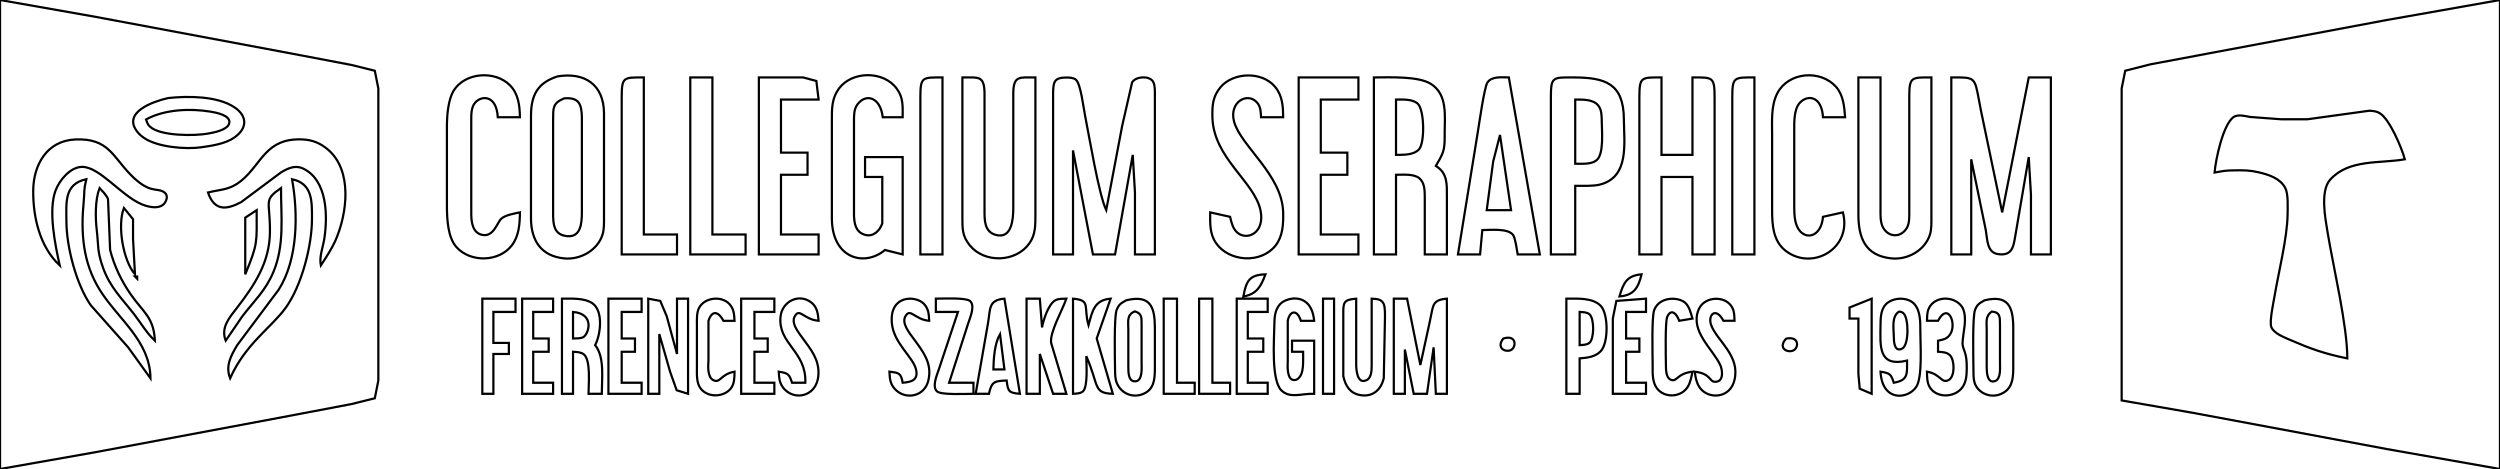 <?xml version="1.0" encoding="UTF-8" standalone="no"?>
<!DOCTYPE svg PUBLIC "-//W3C//DTD SVG 20010904//EN"
        "http://www.w3.org/TR/2001/REC-SVG-20010904/DTD/svg10.dtd">

<svg xmlns="http://www.w3.org/2000/svg"
     width="95.674mm" height="17.949mm"
     viewBox="0 0 1130 212">
    <path id="Selection"
          fill="none" stroke="black" stroke-width="1"
          d="M 0.00,0.00
           C 0.00,0.00 43.00,7.58 43.00,7.58
             43.00,7.58 132.00,24.25 132.00,24.25
             132.00,24.25 159.00,29.39 159.00,29.39
             159.00,29.39 169.40,31.98 169.40,31.98
             169.40,31.98 171.00,40.00 171.00,40.00
             171.00,40.00 171.00,172.00 171.00,172.00
             171.00,172.00 169.40,180.02 169.40,180.02
             169.40,180.02 159.00,182.61 159.00,182.61
             159.00,182.61 132.00,187.75 132.00,187.75
             132.00,187.75 43.00,204.42 43.00,204.42
             43.00,204.42 0.00,212.00 0.00,212.00
             0.00,212.00 0.00,0.00 0.00,0.00 Z
           M 959.00,181.00
           C 959.00,181.00 959.00,40.00 959.00,40.00
             959.00,40.00 960.60,31.98 960.60,31.98
             960.60,31.98 972.00,29.08 972.00,29.08
             972.00,29.08 998.00,24.20 998.00,24.20
             998.00,24.20 1078.00,9.20 1078.00,9.20
             1078.00,9.20 1130.00,0.00 1130.00,0.00
             1130.00,0.00 1130.00,212.00 1130.00,212.00
             1130.00,212.00 1079.00,203.00 1079.00,203.00
             1079.00,203.00 992.00,186.75 992.00,186.75
             992.00,186.75 959.00,181.00 959.00,181.00 Z
           M 235.00,96.00
           C 234.95,101.11 234.60,106.67 231.35,110.90
             225.55,118.45 212.77,118.77 206.39,111.79
             202.31,107.32 202.01,98.79 202.00,93.00
             202.00,93.00 202.00,56.00 202.00,56.00
             202.05,51.66 202.73,44.72 205.01,41.02
             210.13,32.70 223.67,31.70 230.47,38.53
             234.36,42.43 234.89,47.80 235.00,53.00
             235.00,53.00 225.00,53.00 225.00,53.00
             224.40,42.82 217.63,43.05 214.74,46.43
             212.82,48.67 213.01,52.23 213.00,55.00
             213.00,55.00 213.00,97.00 213.00,97.00
             213.07,100.59 213.66,105.32 218.02,106.18
             223.16,107.19 224.74,100.50 226.58,98.85
             228.43,97.19 232.58,96.49 235.00,96.00 Z
           M 252.00,34.53
           C 264.17,32.53 272.82,38.13 273.00,51.00
             273.00,51.00 273.00,98.00 273.00,98.00
             273.00,100.53 273.11,103.59 272.35,106.00
             270.11,113.16 262.30,117.52 255.00,116.80
             244.62,115.78 240.12,108.75 240.00,99.00
             240.00,99.00 240.00,52.00 240.00,52.00
             240.11,42.96 243.00,37.42 252.00,34.53 Z
           M 400.00,113.00
           C 390.88,120.70 376.22,117.04 376.00,99.00
             376.00,99.00 376.00,54.00 376.00,54.00
             376.01,48.89 375.97,44.55 379.13,40.11
             385.07,31.98 399.39,31.88 405.35,40.11
             408.38,44.19 408.00,48.18 408.00,53.00
             408.00,53.00 399.00,53.00 399.00,53.00
             397.94,43.86 391.40,42.07 387.60,47.15
             385.87,49.46 386.02,52.27 386.00,55.00
             386.00,55.00 386.00,97.00 386.00,97.00
             386.08,100.86 386.62,104.91 391.02,106.16
             394.71,107.21 397.63,104.32 398.79,100.98
             398.79,100.98 398.79,80.00 398.79,80.00
             398.79,80.00 391.00,80.00 391.00,80.00
             391.00,80.00 391.00,71.00 391.00,71.00
             391.00,71.00 408.00,71.00 408.00,71.00
             408.00,71.00 408.00,115.00 408.00,115.00
             408.00,115.00 400.00,113.00 400.00,113.00 Z
           M 556.00,98.00
           C 556.62,100.59 557.22,103.48 559.42,105.26
             563.89,108.90 571.92,105.12 569.72,94.96
             566.92,81.98 548.46,71.43 548.01,53.00
             547.89,47.69 548.12,43.56 551.79,39.27
             557.66,32.54 570.57,32.22 576.35,39.27
             579.66,43.21 579.96,48.09 580.00,53.00
             580.00,53.00 570.00,53.00 570.00,53.00
             569.86,50.67 569.88,48.33 568.26,46.43
             563.90,41.31 555.38,46.17 557.81,55.00
             560.88,66.12 579.57,79.04 579.99,96.00
             580.11,101.12 579.88,106.75 576.57,110.96
             569.96,119.35 555.59,118.35 549.70,109.96
             546.69,105.68 547.00,100.95 547.00,96.00
             547.00,96.00 556.00,98.00 556.00,98.00 Z
           M 833.00,96.00
           C 837.30,112.38 819.10,122.66 807.10,113.35
             801.38,108.91 801.01,101.62 801.00,95.00
             801.00,95.00 801.00,61.00 801.00,61.00
             801.00,54.78 800.43,47.67 803.44,42.00
             808.46,32.55 822.69,31.38 829.77,39.11
             833.21,42.86 833.61,48.14 834.00,53.00
             834.00,53.00 824.00,53.00 824.00,53.00
             823.43,43.42 817.12,42.62 813.56,46.43
             810.81,49.37 811.01,55.21 811.00,59.00
             811.00,59.00 811.00,94.00 811.00,94.00
             811.04,97.41 811.24,101.92 813.70,104.57
             817.43,108.59 823.34,106.12 824.00,98.00
             824.00,98.00 833.00,96.00 833.00,96.00 Z
           M 281.00,115.00
           C 281.00,115.00 281.00,44.00 281.00,44.00
             281.02,34.64 281.83,35.01 291.00,35.00
             291.00,35.00 291.00,106.00 291.00,106.00
             291.00,106.00 306.00,106.00 306.00,106.00
             306.00,106.00 306.00,115.00 306.00,115.00
             306.00,115.00 281.00,115.00 281.00,115.00 Z
           M 312.00,35.00
           C 312.00,35.00 322.00,35.00 322.00,35.00
             322.00,35.00 322.00,106.00 322.00,106.00
             322.00,106.00 337.00,106.00 337.00,106.00
             337.00,106.00 337.00,115.00 337.00,115.00
             337.00,115.00 312.00,115.00 312.00,115.00
             312.00,115.00 312.00,35.00 312.00,35.00 Z
           M 343.00,35.00
           C 343.00,35.00 363.00,35.00 363.00,35.00
             363.00,35.00 368.98,36.60 368.98,36.60
             368.98,36.60 370.00,45.00 370.00,45.00
             370.00,45.00 353.00,45.00 353.00,45.00
             353.00,45.00 353.00,69.00 353.00,69.00
             353.00,69.00 365.00,69.00 365.00,69.00
             365.00,69.00 365.00,79.00 365.00,79.00
             365.00,79.00 353.00,79.00 353.00,79.00
             353.00,79.00 353.00,106.00 353.00,106.00
             353.00,106.00 370.00,106.00 370.00,106.00
             370.00,106.00 370.00,115.00 370.00,115.00
             370.00,115.00 343.00,115.00 343.00,115.00
             343.00,115.00 343.00,35.00 343.00,35.00 Z
           M 416.00,115.00
           C 416.00,115.00 416.00,44.00 416.00,44.00
             416.02,34.64 416.83,35.01 426.00,35.00
             426.00,35.00 426.00,115.00 426.00,115.00
             426.00,115.00 416.00,115.00 416.00,115.00 Z
           M 435.00,35.00
           C 442.29,35.01 444.85,34.12 445.00,42.00
             445.00,42.00 445.00,95.00 445.00,95.00
             445.01,99.31 444.82,104.68 450.02,106.16
             457.49,108.28 457.99,98.68 458.00,94.00
             458.00,94.00 458.00,42.00 458.00,42.00
             458.15,34.12 460.71,35.01 468.00,35.00
             468.00,35.00 468.00,97.00 468.00,97.00
             467.99,101.66 468.12,105.94 465.30,109.96
             459.21,118.63 445.07,119.08 438.39,110.96
             434.83,106.62 435.01,103.25 435.00,98.00
             435.00,98.00 435.00,35.00 435.00,35.00 Z
           M 476.00,115.00
           C 476.00,115.00 476.00,42.00 476.00,42.00
             476.10,37.07 476.45,35.05 481.99,35.04
             483.36,35.03 485.15,35.11 486.27,35.99
             488.45,37.72 489.76,48.80 490.40,52.00
             492.28,61.40 496.64,87.88 500.00,95.00
             500.00,95.00 507.20,57.00 507.20,57.00
             507.20,57.00 511.70,37.29 511.70,37.29
             513.25,34.55 519.02,34.12 520.98,36.60
             522.23,38.19 522.00,42.01 522.00,44.00
             522.00,44.00 522.00,115.00 522.00,115.00
             522.00,115.00 513.00,115.00 513.00,115.00
             513.00,115.00 513.00,87.00 513.00,87.00
             513.00,87.00 512.00,70.00 512.00,70.00
             512.00,70.00 504.00,115.00 504.00,115.00
             504.00,115.00 494.00,115.00 494.00,115.00
             494.00,115.00 485.00,68.00 485.00,68.00
             485.00,68.00 485.00,115.00 485.00,115.00
             485.00,115.00 476.00,115.00 476.00,115.00 Z
           M 587.00,35.00
           C 587.00,35.00 614.00,35.00 614.00,35.00
             614.00,35.00 614.00,45.00 614.00,45.00
             614.00,45.00 597.00,45.00 597.00,45.00
             597.00,45.00 597.00,69.00 597.00,69.00
             597.00,69.00 609.00,69.00 609.00,69.00
             609.00,69.00 609.00,79.00 609.00,79.00
             609.00,79.00 597.00,79.00 597.00,79.00
             597.00,79.00 597.00,106.00 597.00,106.00
             597.00,106.00 614.00,106.00 614.00,106.00
             614.00,106.00 614.00,115.00 614.00,115.00
             614.00,115.00 587.00,115.00 587.00,115.00
             587.00,115.00 587.00,35.00 587.00,35.00 Z
           M 621.00,35.00
           C 627.86,35.00 641.21,34.29 646.91,38.01
             654.34,42.86 653.01,52.35 653.00,60.00
             653.00,62.51 653.09,65.60 652.43,68.00
             651.75,70.53 650.30,72.75 649.00,75.00
             654.37,78.29 653.99,83.34 654.00,89.00
             654.00,89.00 654.00,115.00 654.00,115.00
             654.00,115.00 644.00,115.00 644.00,115.00
             644.00,115.00 644.00,89.00 644.00,89.00
             643.96,86.07 643.99,82.70 641.57,80.60
             639.16,78.50 634.09,79.00 631.00,79.00
             631.00,79.00 631.00,115.00 631.00,115.00
             631.00,115.00 621.00,115.00 621.00,115.00
             621.00,115.00 621.00,35.00 621.00,35.00 Z
           M 659.00,115.00
           C 659.00,115.00 667.92,60.00 667.92,60.00
             668.55,56.22 670.88,39.50 672.31,37.31
             674.26,34.35 678.87,35.00 682.00,35.00
             682.00,35.00 696.00,115.00 696.00,115.00
             696.00,115.00 686.00,115.00 686.00,115.00
             685.64,113.03 684.96,107.75 683.98,106.31
             681.74,103.04 673.66,104.00 670.00,104.00
             670.00,104.00 669.00,115.00 669.00,115.00
             669.00,115.00 659.00,115.00 659.00,115.00 Z
           M 701.00,115.00
           C 701.00,115.00 701.00,44.00 701.00,44.00
             701.02,34.70 701.78,34.99 711.00,35.00
             725.48,35.02 733.92,37.56 734.00,54.00
             734.05,64.66 736.63,80.16 723.00,83.47
             720.06,84.18 715.16,84.00 712.00,84.00
             712.00,84.00 712.00,115.00 712.00,115.00
             712.00,115.00 701.00,115.00 701.00,115.00 Z
           M 741.00,115.00
           C 741.00,115.00 741.00,44.00 741.00,44.00
             741.02,34.64 741.83,35.01 751.00,35.00
             751.00,35.00 751.00,70.00 751.00,70.00
             751.00,70.00 765.00,70.00 765.00,70.00
             765.00,70.00 765.00,35.00 765.00,35.00
             774.17,35.01 774.98,34.64 775.00,44.00
             775.00,44.00 775.00,115.00 775.00,115.00
             775.00,115.00 765.00,115.00 765.00,115.00
             765.00,115.00 765.00,80.00 765.00,80.00
             765.00,80.00 751.00,80.00 751.00,80.00
             751.00,80.00 751.00,115.00 751.00,115.00
             751.00,115.00 741.00,115.00 741.00,115.00 Z
           M 783.00,115.00
           C 783.00,115.00 783.00,44.00 783.00,44.00
             783.02,34.64 783.83,35.01 793.00,35.00
             793.00,35.00 793.00,115.00 793.00,115.00
             793.00,115.00 783.00,115.00 783.00,115.00 Z
           M 840.00,35.00
           C 840.00,35.00 850.00,35.00 850.00,35.00
             850.00,35.00 850.00,63.00 850.00,63.00
             850.00,63.00 850.00,94.00 850.00,94.00
             850.00,96.77 849.79,100.44 851.17,102.89
             853.76,107.48 859.38,107.50 861.98,102.89
             863.19,100.73 863.00,97.43 863.00,95.00
             863.00,95.00 863.00,43.00 863.00,43.00
             863.06,34.60 864.34,35.01 873.00,35.00
             873.00,35.00 873.00,98.00 873.00,98.00
             873.00,100.53 873.11,103.59 872.35,106.00
             870.11,113.16 862.30,117.52 855.00,116.80
             843.04,115.62 840.02,107.45 840.00,97.00
             840.00,97.00 840.00,35.00 840.00,35.00 Z
           M 882.00,35.00
           C 882.00,35.00 886.00,35.00 886.00,35.00
             893.68,35.15 892.71,36.54 895.40,50.00
             895.40,50.00 905.00,96.00 905.00,96.00
             905.00,96.00 917.00,35.00 917.00,35.00
             917.00,35.00 927.00,35.00 927.00,35.00
             927.00,35.00 927.00,115.00 927.00,115.00
             927.00,115.00 918.00,115.00 918.00,115.00
             918.00,115.00 918.00,88.00 918.00,88.00
             918.00,88.00 917.00,71.00 917.00,71.00
             917.00,71.00 911.20,105.00 911.20,105.00
             910.16,110.36 910.29,115.96 903.05,114.85
             898.02,114.08 898.31,108.04 897.58,104.00
             897.58,104.00 891.00,72.00 891.00,72.00
             891.00,72.00 891.00,115.00 891.00,115.00
             891.00,115.00 882.00,115.00 882.00,115.00
             882.00,115.00 882.00,35.00 882.00,35.00 Z
           M 76.00,44.32
           C 69.51,45.78 54.68,50.74 62.31,59.89
             63.08,60.81 64.04,61.62 65.02,62.30
             71.05,66.50 83.82,67.60 91.00,66.57
             95.77,65.89 101.99,64.96 105.93,62.15
             111.84,57.98 111.91,52.51 105.93,48.48
             98.26,43.36 84.90,43.35 76.00,44.32 Z
           M 255.02,44.45
           C 249.78,46.63 250.04,48.76 250.00,54.00
             250.00,54.00 250.00,97.00 250.00,97.00
             250.06,101.01 250.25,105.45 255.04,106.53
             262.49,108.21 262.99,101.13 263.00,96.00
             263.00,96.00 263.00,53.00 263.00,53.00
             262.88,46.98 261.65,43.94 255.02,44.45 Z
           M 631.00,70.00
           C 634.29,69.97 639.00,70.16 641.40,67.49
             644.11,64.49 643.87,49.37 640.69,46.74
             638.22,44.70 634.03,45.01 631.00,45.00
             631.00,45.00 631.00,70.00 631.00,70.00 Z
           M 712.00,74.00
           C 714.96,74.00 719.31,74.40 721.69,72.40
             725.03,69.59 724.05,59.28 724.00,55.00
             723.96,52.48 724.04,49.52 722.26,47.51
             719.88,44.81 715.29,45.03 712.00,45.00
             712.00,45.00 712.00,74.00 712.00,74.00 Z
           M 1087.00,72.00
           C 1085.60,66.82 1080.14,53.88 1075.67,51.17
             1074.19,50.28 1072.68,50.14 1071.00,50.04
             1071.00,50.04 1043.00,53.91 1043.00,53.91
             1043.00,53.91 1031.00,53.91 1031.00,53.91
             1031.00,53.91 1017.00,52.86 1017.00,52.86
             1014.71,52.44 1011.70,51.59 1009.63,52.86
             1004.77,56.32 1001.48,72.17 1001.00,78.00
             1005.05,77.27 1005.79,77.05 1010.00,77.00
             1014.16,76.96 1016.90,76.91 1021.00,77.90
             1025.53,78.98 1030.67,80.58 1032.98,85.02
             1034.37,87.71 1034.03,93.83 1034.00,97.00
             1033.88,107.33 1029.87,123.37 1028.08,134.00
             1027.59,136.89 1025.73,145.42 1026.64,147.79
             1027.75,150.69 1032.33,152.41 1035.00,153.58
             1044.39,157.67 1050.90,159.97 1061.00,162.00
             1060.99,147.09 1054.73,121.07 1052.08,105.00
             1051.01,98.54 1048.66,86.27 1053.28,81.18
             1061.79,71.78 1075.84,74.00 1087.00,72.00 Z
           M 66.00,54.00
           C 74.31,49.45 85.70,48.94 95.00,50.44
             97.38,50.82 104.72,52.11 103.55,55.88
             102.63,58.83 96.64,59.91 94.00,60.38
             87.96,61.48 72.30,61.57 67.72,57.19
             66.54,56.06 66.53,55.36 66.00,54.00 Z
           M 678.00,61.00
           C 678.00,61.00 674.92,73.00 674.92,73.00
             674.92,73.00 672.00,95.00 672.00,95.00
             672.00,95.00 683.00,95.00 683.00,95.00
             683.00,95.00 678.00,61.00 678.00,61.00 Z
           M 27.00,120.00
           C 24.92,110.77 21.69,95.09 25.14,86.00
             26.86,81.48 31.75,75.52 37.00,75.43
             44.96,75.30 54.46,88.20 64.00,92.32
             67.51,93.83 73.92,95.16 75.26,90.00
             75.66,88.43 75.06,87.33 73.68,86.58
             70.57,84.91 67.33,87.43 59.04,78.98
             50.91,70.71 48.96,62.38 34.00,63.04
             21.28,63.60 15.14,74.37 15.00,86.00
             14.86,97.94 17.91,111.57 27.00,120.00 Z
           M 145.00,120.00
           C 147.06,116.85 149.99,112.37 151.49,109.00
             156.95,96.75 159.57,76.95 147.96,67.39
             144.69,64.69 141.22,63.26 137.00,63.04
             120.02,62.16 118.50,73.98 109.00,81.73
             103.83,85.94 99.99,85.53 94.00,87.00
             96.86,95.28 102.07,95.04 109.00,91.36
             109.00,91.36 127.00,77.93 127.00,77.93
             130.16,76.05 133.40,74.48 137.00,76.19
             148.01,81.40 148.17,97.71 146.56,108.00
             145.94,111.95 144.21,116.03 145.00,120.00 Z
           M 39.00,81.00
           C 28.84,83.18 29.99,91.66 30.00,100.00
             30.02,111.47 34.44,128.60 41.04,138.00
             41.04,138.00 57.92,157.00 57.92,157.00
             57.92,157.00 68.00,171.00 68.00,171.00
             67.83,153.98 53.28,144.23 45.06,131.00
             37.36,118.59 36.47,105.10 37.83,91.00
             38.30,86.20 37.70,86.33 39.00,81.00 Z
           M 104.00,171.00
           C 111.04,155.24 122.77,148.00 129.21,139.00
             136.32,129.07 140.99,111.16 141.00,99.00
             141.01,91.09 141.34,83.01 132.00,81.00
             134.79,96.59 134.71,117.26 125.91,131.00
             125.91,131.00 107.21,156.00 107.21,156.00
             104.35,160.80 101.81,165.42 104.00,171.00 Z
           M 45.00,85.00
           C 42.94,90.19 43.06,98.48 43.72,104.00
             44.56,111.12 43.83,113.39 46.55,121.00
             49.72,129.87 54.99,134.80 60.58,142.00
             63.70,146.03 66.25,150.53 70.00,154.00
             69.48,143.34 64.75,141.23 59.04,133.00
             54.88,127.02 51.55,120.08 49.76,113.00
             49.76,113.00 48.81,90.00 48.81,90.00
             48.01,88.02 46.40,86.54 45.00,85.00 Z
           M 127.00,85.00
           C 118.78,90.69 122.16,90.66 122.00,105.00
             121.84,118.51 115.18,128.67 107.21,139.00
             103.68,143.57 99.69,147.98 102.00,154.00
             102.00,154.00 109.50,143.00 109.50,143.00
             114.83,136.02 119.99,131.46 123.54,123.00
             128.68,110.75 127.00,97.89 127.00,85.00 Z
           M 56.00,94.00
           C 52.96,101.67 55.53,117.66 61.00,124.00
             61.00,124.00 60.12,108.00 60.12,108.00
             60.12,108.00 60.12,99.09 60.12,99.09
             60.12,99.09 56.00,94.00 56.00,94.00 Z
           M 116.00,95.00
           C 116.00,95.00 110.84,98.39 110.84,98.39
             110.84,98.39 110.84,106.00 110.84,106.00
             110.84,106.00 110.84,124.00 110.84,124.00
             116.64,109.90 116.00,109.85 116.00,95.00 Z
           M 62.00,125.00
           C 62.00,125.00 61.00,125.00 61.00,125.00
             61.00,125.00 62.00,126.00 62.00,126.00
             62.00,126.00 62.00,125.00 62.00,125.00 Z
           M 562.00,134.00
           C 563.32,126.99 564.64,124.26 572.00,124.00
             569.91,129.47 568.09,132.99 562.00,134.00 Z
           M 732.00,134.00
           C 733.78,127.91 735.30,124.55 742.00,124.00
             740.50,130.11 738.54,133.46 732.00,134.00 Z
           M 218.00,135.00
           C 218.00,135.00 233.00,135.00 233.00,135.00
             233.00,135.00 233.00,141.00 233.00,141.00
             233.00,141.00 223.00,141.00 223.00,141.00
             223.00,141.00 223.00,155.00 223.00,155.00
             223.00,155.00 230.00,155.00 230.00,155.00
             230.00,155.00 230.00,160.00 230.00,160.00
             230.00,160.00 223.00,160.00 223.00,160.00
             223.00,160.00 223.00,178.00 223.00,178.00
             223.00,178.00 218.00,178.00 218.00,178.00
             218.00,178.00 218.00,135.00 218.00,135.00 Z
           M 236.00,135.00
           C 236.00,135.00 250.00,135.00 250.00,135.00
             250.00,135.00 250.00,141.00 250.00,141.00
             250.00,141.00 241.00,141.00 241.00,141.00
             241.00,141.00 241.00,153.00 241.00,153.00
             241.00,153.00 248.00,153.00 248.00,153.00
             248.00,153.00 248.00,159.00 248.00,159.00
             248.00,159.00 241.00,159.00 241.00,159.00
             241.00,159.00 241.00,173.00 241.00,173.00
             241.00,173.00 250.00,173.00 250.00,173.00
             250.00,173.00 250.00,178.00 250.00,178.00
             250.00,178.00 236.00,178.00 236.00,178.00
             236.00,178.00 236.00,135.00 236.00,135.00 Z
           M 254.00,135.00
           C 258.21,135.00 264.20,134.60 267.77,137.09
             272.83,140.60 271.47,151.32 269.00,156.00
             273.38,161.47 272.00,171.22 272.00,178.00
             272.00,178.00 266.00,178.00 266.00,178.00
             266.00,173.93 267.18,162.35 263.69,160.02
             262.28,159.09 260.60,159.13 259.00,159.00
             259.00,159.00 259.00,178.00 259.00,178.00
             259.00,178.00 254.00,178.00 254.00,178.00
             254.00,178.00 254.00,135.00 254.00,135.00 Z
           M 275.00,135.00
           C 275.00,135.00 290.00,135.00 290.00,135.00
             290.00,135.00 290.00,141.00 290.00,141.00
             290.00,141.00 281.00,141.00 281.00,141.00
             281.00,141.00 281.00,153.00 281.00,153.00
             281.00,153.00 287.00,153.00 287.00,153.00
             287.00,153.00 287.00,159.00 287.00,159.00
             287.00,159.00 281.00,159.00 281.00,159.00
             281.00,159.00 281.00,173.00 281.00,173.00
             281.00,173.00 290.00,173.00 290.00,173.00
             290.00,173.00 290.00,178.00 290.00,178.00
             290.00,178.00 275.00,178.00 275.00,178.00
             275.00,178.00 275.00,135.00 275.00,135.00 Z
           M 293.00,135.00
           C 293.00,135.00 298.44,136.02 298.44,136.02
             298.44,136.02 301.37,143.00 301.37,143.00
             301.37,143.00 306.00,160.00 306.00,160.00
             306.00,160.00 306.00,135.00 306.00,135.00
             306.00,135.00 311.00,135.00 311.00,135.00
             311.00,135.00 311.00,178.00 311.00,178.00
             311.00,178.00 305.85,176.40 305.85,176.40
             305.85,176.40 302.87,168.00 302.87,168.00
             302.87,168.00 298.00,151.00 298.00,151.00
             298.00,151.00 298.00,178.00 298.00,178.00
             298.00,178.00 293.00,178.00 293.00,178.00
             293.00,178.00 293.00,135.00 293.00,135.00 Z
           M 332.00,168.00
           C 331.93,170.68 332.05,173.38 330.26,175.67
             327.06,179.59 319.94,179.83 316.74,175.67
             314.71,173.12 315.01,169.14 315.00,166.00
             315.00,166.00 315.00,147.00 315.00,147.00
             315.00,144.52 314.81,141.27 316.02,139.06
             318.53,134.48 325.96,133.58 329.57,137.31
             331.76,139.57 331.83,142.08 332.00,145.01
             332.00,145.01 327.00,145.01 327.00,145.01
             324.92,141.08 321.97,139.71 320.22,145.01
             320.22,145.01 320.22,163.00 320.22,163.00
             320.01,165.50 319.75,170.50 322.41,171.83
             325.61,173.44 325.65,169.10 332.00,168.00 Z
           M 335.00,135.00
           C 335.00,135.00 350.00,135.00 350.00,135.00
             350.00,135.00 350.00,141.00 350.00,141.00
             350.00,141.00 341.00,141.00 341.00,141.00
             341.00,141.00 341.00,153.00 341.00,153.00
             341.00,153.00 347.00,153.00 347.00,153.00
             347.00,153.00 347.00,159.00 347.00,159.00
             347.00,159.00 341.00,159.00 341.00,159.00
             341.00,159.00 341.00,173.00 341.00,173.00
             341.00,173.00 350.00,173.00 350.00,173.00
             350.00,173.00 350.00,178.00 350.00,178.00
             350.00,178.00 335.00,178.00 335.00,178.00
             335.00,178.00 335.00,135.00 335.00,135.00 Z
           M 364.00,173.00
           C 364.59,158.72 351.43,155.44 352.81,143.00
             353.55,136.27 361.12,132.37 366.72,136.74
             369.43,138.85 369.70,141.86 370.00,145.00
             363.10,144.43 361.34,138.74 359.12,143.20
             357.82,145.82 360.02,148.92 361.44,151.00
             364.91,156.08 369.35,160.53 369.89,167.00
             370.93,179.35 358.70,182.02 353.74,174.89
             352.16,172.63 352.15,170.61 352.00,168.00
             356.14,168.69 356.71,168.96 358.00,173.00
             358.00,173.00 364.00,173.00 364.00,173.00 Z
           M 408.00,173.00
           C 411.86,172.68 415.18,171.90 414.04,167.00
             412.73,161.34 403.87,155.12 403.11,146.00
             402.03,133.24 413.85,133.47 417.57,137.31
             419.76,139.57 419.83,142.08 420.00,145.00
             413.32,144.47 411.37,138.72 409.12,143.20
             407.57,146.31 411.15,150.63 412.88,153.00
             417.21,158.94 421.46,164.10 419.61,171.98
             417.93,179.15 409.86,180.69 405.23,176.57
             402.38,174.04 402.21,171.51 402.00,168.00
             406.28,168.51 407.24,168.59 408.00,173.00 Z
           M 423.00,135.00
           C 425.93,135.00 436.48,134.45 438.39,136.02
             440.90,138.10 438.50,143.48 437.67,146.00
             437.67,146.00 429.00,173.00 429.00,173.00
             429.00,173.00 440.00,173.00 440.00,173.00
             440.00,173.00 440.00,178.00 440.00,178.00
             436.92,178.00 425.61,178.62 423.61,176.98
             421.10,174.91 423.50,169.52 424.33,167.00
             424.33,167.00 433.00,141.00 433.00,141.00
             433.00,141.00 423.00,141.00 423.00,141.00
             423.00,141.00 423.00,135.00 423.00,135.00 Z
           M 441.00,178.00
           C 441.00,178.00 446.59,146.00 446.59,146.00
             447.68,139.50 446.73,135.61 454.00,135.00
             454.00,135.00 461.00,178.00 461.00,178.00
             456.01,177.60 455.59,176.95 455.00,172.00
             449.55,172.19 448.23,172.41 447.00,178.00
             447.00,178.00 441.00,178.00 441.00,178.00 Z
           M 464.00,135.00
           C 464.00,135.00 470.00,135.00 470.00,135.00
             470.00,135.00 471.00,148.00 471.00,148.00
             471.64,144.59 473.92,137.13 477.27,135.60
             478.69,134.95 480.48,135.05 482.00,135.00
             480.17,140.24 474.38,150.31 475.11,155.00
             475.11,155.00 482.00,178.00 482.00,178.00
             482.00,178.00 476.00,178.00 476.00,178.00
             476.00,178.00 470.00,160.00 470.00,160.00
             470.00,160.00 470.00,178.00 470.00,178.00
             470.00,178.00 464.00,178.00 464.00,178.00
             464.00,178.00 464.00,135.00 464.00,135.00 Z
           M 485.00,135.00
           C 493.25,135.69 489.64,138.70 492.00,147.00
             493.74,140.57 494.63,135.61 502.00,135.00
             502.00,135.00 495.71,153.00 495.71,153.00
             495.71,153.00 503.00,178.00 503.00,178.00
             493.96,177.71 496.89,174.42 491.00,161.00
             491.00,164.29 491.88,175.02 489.40,176.98
             488.17,177.96 486.47,177.88 485.00,178.00
             485.00,178.00 485.00,135.00 485.00,135.00 Z
           M 509.04,135.74
           C 519.88,133.10 521.98,138.63 522.00,148.00
             522.00,148.00 522.00,167.00 522.00,167.00
             521.94,171.52 521.62,175.90 516.90,177.99
             512.07,180.14 506.67,177.90 504.74,172.98
             504.02,171.15 504.03,168.94 504.00,167.00
             503.94,162.40 503.49,143.12 504.74,140.04
             505.79,137.45 506.81,137.04 509.04,135.74 Z
           M 526.00,135.00
           C 526.00,135.00 532.00,135.00 532.00,135.00
             532.00,135.00 532.00,173.00 532.00,173.00
             532.00,173.00 540.00,173.00 540.00,173.00
             540.00,173.00 540.00,178.00 540.00,178.00
             540.00,178.00 526.00,178.00 526.00,178.00
             526.00,178.00 526.00,135.00 526.00,135.00 Z
           M 542.00,135.00
           C 542.00,135.00 548.00,135.00 548.00,135.00
             548.00,135.00 548.00,173.00 548.00,173.00
             548.00,173.00 556.00,173.00 556.00,173.00
             556.00,173.00 556.00,178.00 556.00,178.00
             556.00,178.00 542.00,178.00 542.00,178.00
             542.00,178.00 542.00,135.00 542.00,135.00 Z
           M 559.00,135.00
           C 559.00,135.00 573.00,135.00 573.00,135.00
             573.00,135.00 573.00,141.00 573.00,141.00
             573.00,141.00 564.00,141.00 564.00,141.00
             564.00,141.00 564.00,153.00 564.00,153.00
             564.00,153.00 571.00,153.00 571.00,153.00
             571.00,153.00 571.00,159.00 571.00,159.00
             571.00,159.00 564.00,159.00 564.00,159.00
             564.00,159.00 564.00,173.00 564.00,173.00
             564.00,173.00 573.00,173.00 573.00,173.00
             573.00,173.00 573.00,178.00 573.00,178.00
             573.00,178.00 559.00,178.00 559.00,178.00
             559.00,178.00 559.00,135.00 559.00,135.00 Z
           M 594.00,178.00
           C 588.43,177.79 583.22,180.24 579.30,176.57
             574.49,172.07 575.91,153.75 576.00,147.00
             576.05,143.62 576.18,140.05 578.65,137.43
             581.68,134.22 592.76,131.84 594.00,145.01
             594.00,145.01 588.00,145.01 588.00,145.01
             586.16,139.39 582.87,140.66 582.07,145.01
             582.07,145.01 582.07,163.00 582.07,163.00
             582.00,165.26 581.52,171.80 585.04,171.80
             586.30,171.80 587.22,170.83 587.83,169.84
             589.35,167.36 589.00,161.95 589.00,159.00
             589.00,159.00 584.00,159.00 584.00,159.00
             584.00,159.00 584.00,154.00 584.00,154.00
             584.00,154.00 594.00,154.00 594.00,154.00
             594.00,154.00 594.00,178.00 594.00,178.00 Z
           M 598.00,135.00
           C 598.00,135.00 603.00,135.00 603.00,135.00
             603.00,135.00 603.00,178.00 603.00,178.00
             603.00,178.00 598.00,178.00 598.00,178.00
             598.00,178.00 598.00,135.00 598.00,135.00 Z
           M 620.00,135.00
           C 622.16,135.18 624.28,135.04 625.40,137.31
             626.13,138.79 626.00,142.29 626.00,144.00
             626.00,144.00 625.47,171.00 625.47,171.00
             624.20,176.18 620.55,179.49 615.00,178.62
             610.24,177.87 608.13,174.44 607.17,170.00
             607.17,170.00 607.17,142.00 607.17,142.00
             607.11,136.52 607.44,135.46 613.00,135.00
             613.00,135.00 613.00,165.00 613.00,165.00
             613.05,167.40 613.52,173.88 617.70,171.83
             620.04,170.69 619.96,167.18 620.00,165.00
             620.00,165.00 620.00,135.00 620.00,135.00 Z
           M 630.00,135.00
           C 630.00,135.00 636.00,135.00 636.00,135.00
             636.00,135.00 642.00,165.00 642.00,165.00
             642.00,165.00 646.35,145.00 646.35,145.00
             647.92,138.08 647.15,135.57 654.00,135.00
             654.00,135.00 654.00,178.00 654.00,178.00
             654.00,178.00 649.00,178.00 649.00,178.00
             649.00,178.00 648.00,157.00 648.00,157.00
             648.00,157.00 645.00,178.00 645.00,178.00
             645.00,178.00 639.00,178.00 639.00,178.00
             639.00,178.00 635.00,158.00 635.00,158.00
             635.00,158.00 635.00,178.00 635.00,178.00
             635.00,178.00 630.00,178.00 630.00,178.00
             630.00,178.00 630.00,135.00 630.00,135.00 Z
           M 708.00,135.00
           C 712.87,135.00 719.95,134.45 723.57,138.30
             727.04,142.00 727.04,155.00 723.57,158.70
             721.06,161.38 717.43,161.71 714.00,162.00
             714.00,162.00 714.00,178.00 714.00,178.00
             714.00,178.00 708.00,178.00 708.00,178.00
             708.00,178.00 708.00,135.00 708.00,135.00 Z
           M 729.00,178.00
           C 729.00,178.00 729.00,144.00 729.00,144.00
             729.00,144.00 730.60,136.02 730.60,136.02
             730.60,136.02 744.00,135.00 744.00,135.00
             744.00,135.00 744.00,141.00 744.00,141.00
             744.00,141.00 735.00,141.00 735.00,141.00
             735.00,141.00 735.00,153.00 735.00,153.00
             735.00,153.00 741.00,153.00 741.00,153.00
             741.00,153.00 741.00,159.00 741.00,159.00
             741.00,159.00 735.00,159.00 735.00,159.00
             735.00,159.00 735.00,173.00 735.00,173.00
             735.00,173.00 744.00,173.00 744.00,173.00
             744.00,173.00 744.00,178.00 744.00,178.00
             744.00,178.00 729.00,178.00 729.00,178.00 Z
           M 765.00,168.00
           C 764.54,170.23 764.09,172.91 762.86,174.87
             759.86,179.65 752.47,180.09 749.01,175.61
             746.74,172.67 747.01,168.51 747.00,165.00
             746.99,160.50 746.49,143.11 747.74,140.04
             750.23,133.92 758.53,134.20 761.57,136.74
             763.61,138.44 764.26,141.55 765.00,144.00
             765.00,144.00 759.00,145.00 759.00,145.00
             758.09,142.29 755.55,138.95 753.60,143.19
             752.61,145.32 752.94,161.56 753.00,165.00
             753.04,167.01 752.95,170.77 755.26,171.67
             758.17,172.80 757.69,168.87 765.00,168.00 Z
           M 766.00,168.00
           C 773.68,168.91 772.33,172.66 775.42,172.58
             779.25,172.47 778.60,167.28 777.56,165.00
             774.26,157.79 763.81,149.75 767.74,140.04
             770.08,134.27 778.09,133.71 781.69,137.31
             783.96,139.59 783.90,142.04 784.00,145.00
             784.00,145.00 779.00,145.00 779.00,145.00
             775.49,138.42 771.77,142.43 773.47,147.00
             776.13,154.16 786.80,160.79 783.93,172.00
             781.95,179.72 773.53,180.32 769.42,176.49
             767.01,174.25 766.48,171.07 766.00,168.00 Z
           M 836.00,139.00
           C 836.00,139.00 846.00,135.00 846.00,135.00
             846.00,135.00 846.00,178.00 846.00,178.00
             846.00,178.00 840.60,175.69 840.60,175.69
             840.60,175.69 840.00,169.00 840.00,169.00
             840.00,169.00 840.00,144.00 840.00,144.00
             840.00,144.00 836.00,144.00 836.00,144.00
             836.00,144.00 836.00,139.00 836.00,139.00 Z
           M 862.00,163.00
           C 848.88,166.14 849.89,156.40 850.00,147.00
             850.04,144.08 850.06,140.70 851.85,138.23
             854.67,134.36 862.06,133.87 865.30,137.43
             868.16,140.58 867.99,146.02 868.00,150.00
             868.01,155.70 869.04,170.58 866.15,174.89
             862.40,180.49 850.77,181.82 850.00,168.00
             854.14,168.69 854.71,168.96 856.00,173.00
             862.67,171.88 861.98,168.85 862.00,163.00 Z
           M 871.00,145.00
           C 871.10,142.04 871.04,139.59 873.31,137.31
             877.03,133.60 884.30,134.43 887.06,139.06
             889.51,143.96 887.16,150.35 887.06,155.42
             887.38,158.68 889.15,159.05 888.98,167.00
             888.92,170.12 888.66,173.26 886.49,175.72
             882.85,179.85 875.06,179.89 872.17,174.87
             870.98,172.79 871.06,170.31 871.00,168.00
             877.34,169.09 877.38,173.45 880.70,171.83
             883.77,170.34 883.55,162.75 881.40,160.60
             879.90,159.10 877.94,159.16 876.00,159.00
             876.00,159.00 876.00,154.00 876.00,154.00
             878.50,153.45 880.27,153.22 881.68,150.77
             884.39,146.11 880.54,136.43 876.00,145.00
             876.00,145.00 871.00,145.00 871.00,145.00 Z
           M 897.04,135.74
           C 907.71,133.15 909.95,138.67 910.00,148.00
             910.00,148.00 910.00,167.00 910.00,167.00
             909.93,171.91 909.23,176.27 903.98,178.26
             899.47,179.98 894.00,177.65 892.51,172.96
             891.96,171.24 892.01,168.81 892.00,167.00
             891.97,162.37 891.50,143.09 892.74,140.04
             893.79,137.45 894.81,137.04 897.04,135.74 Z
           M 512.99,140.74
           C 509.13,142.26 510.01,145.32 510.00,149.00
             510.00,149.00 510.00,166.00 510.00,166.00
             510.04,168.08 509.92,172.37 513.00,172.37
             516.56,172.37 516.00,166.30 516.00,164.00
             516.00,164.00 516.00,147.00 516.00,147.00
             515.93,143.69 516.37,141.85 512.99,140.74 Z
           M 858.26,140.91
           C 854.97,143.13 855.94,148.36 856.00,152.00
             856.04,154.05 856.09,159.34 859.74,157.60
             862.96,156.07 862.79,143.85 860.42,141.66
             859.31,140.63 858.39,140.94 858.26,140.91 Z
           M 900.26,140.82
           C 897.30,142.99 898.01,145.52 898.00,149.00
             898.00,149.00 898.00,166.00 898.00,166.00
             898.04,168.11 898.12,173.42 901.74,172.26
             904.49,171.37 904.00,166.27 904.00,164.00
             904.00,164.00 904.00,147.00 904.00,147.00
             903.94,143.49 904.29,141.18 900.26,140.82 Z
           M 259.00,153.00
           C 260.37,152.96 262.32,153.05 263.57,152.43
             266.04,151.19 269.11,141.84 259.00,141.00
             259.00,141.00 259.00,153.00 259.00,153.00 Z
           M 714.00,156.00
           C 715.47,155.88 717.17,155.96 718.40,154.98
             720.68,153.18 720.68,143.82 718.40,142.02
             717.17,141.04 715.47,141.12 714.00,141.00
             714.00,141.00 714.00,156.00 714.00,156.00 Z
           M 452.00,151.00
           C 449.54,155.23 449.11,162.12 449.00,167.00
             449.00,167.00 454.00,167.00 454.00,167.00
             454.00,167.00 452.00,151.00 452.00,151.00 Z
           M 679.47,153.04
           C 685.72,151.01 685.52,157.24 682.70,158.34
             680.31,159.29 676.21,157.25 679.47,153.04 Z
           M 807.32,153.08
           C 813.22,151.76 813.23,157.14 810.58,158.41
             808.01,159.64 803.40,157.46 807.32,153.08 Z"/>
</svg>
